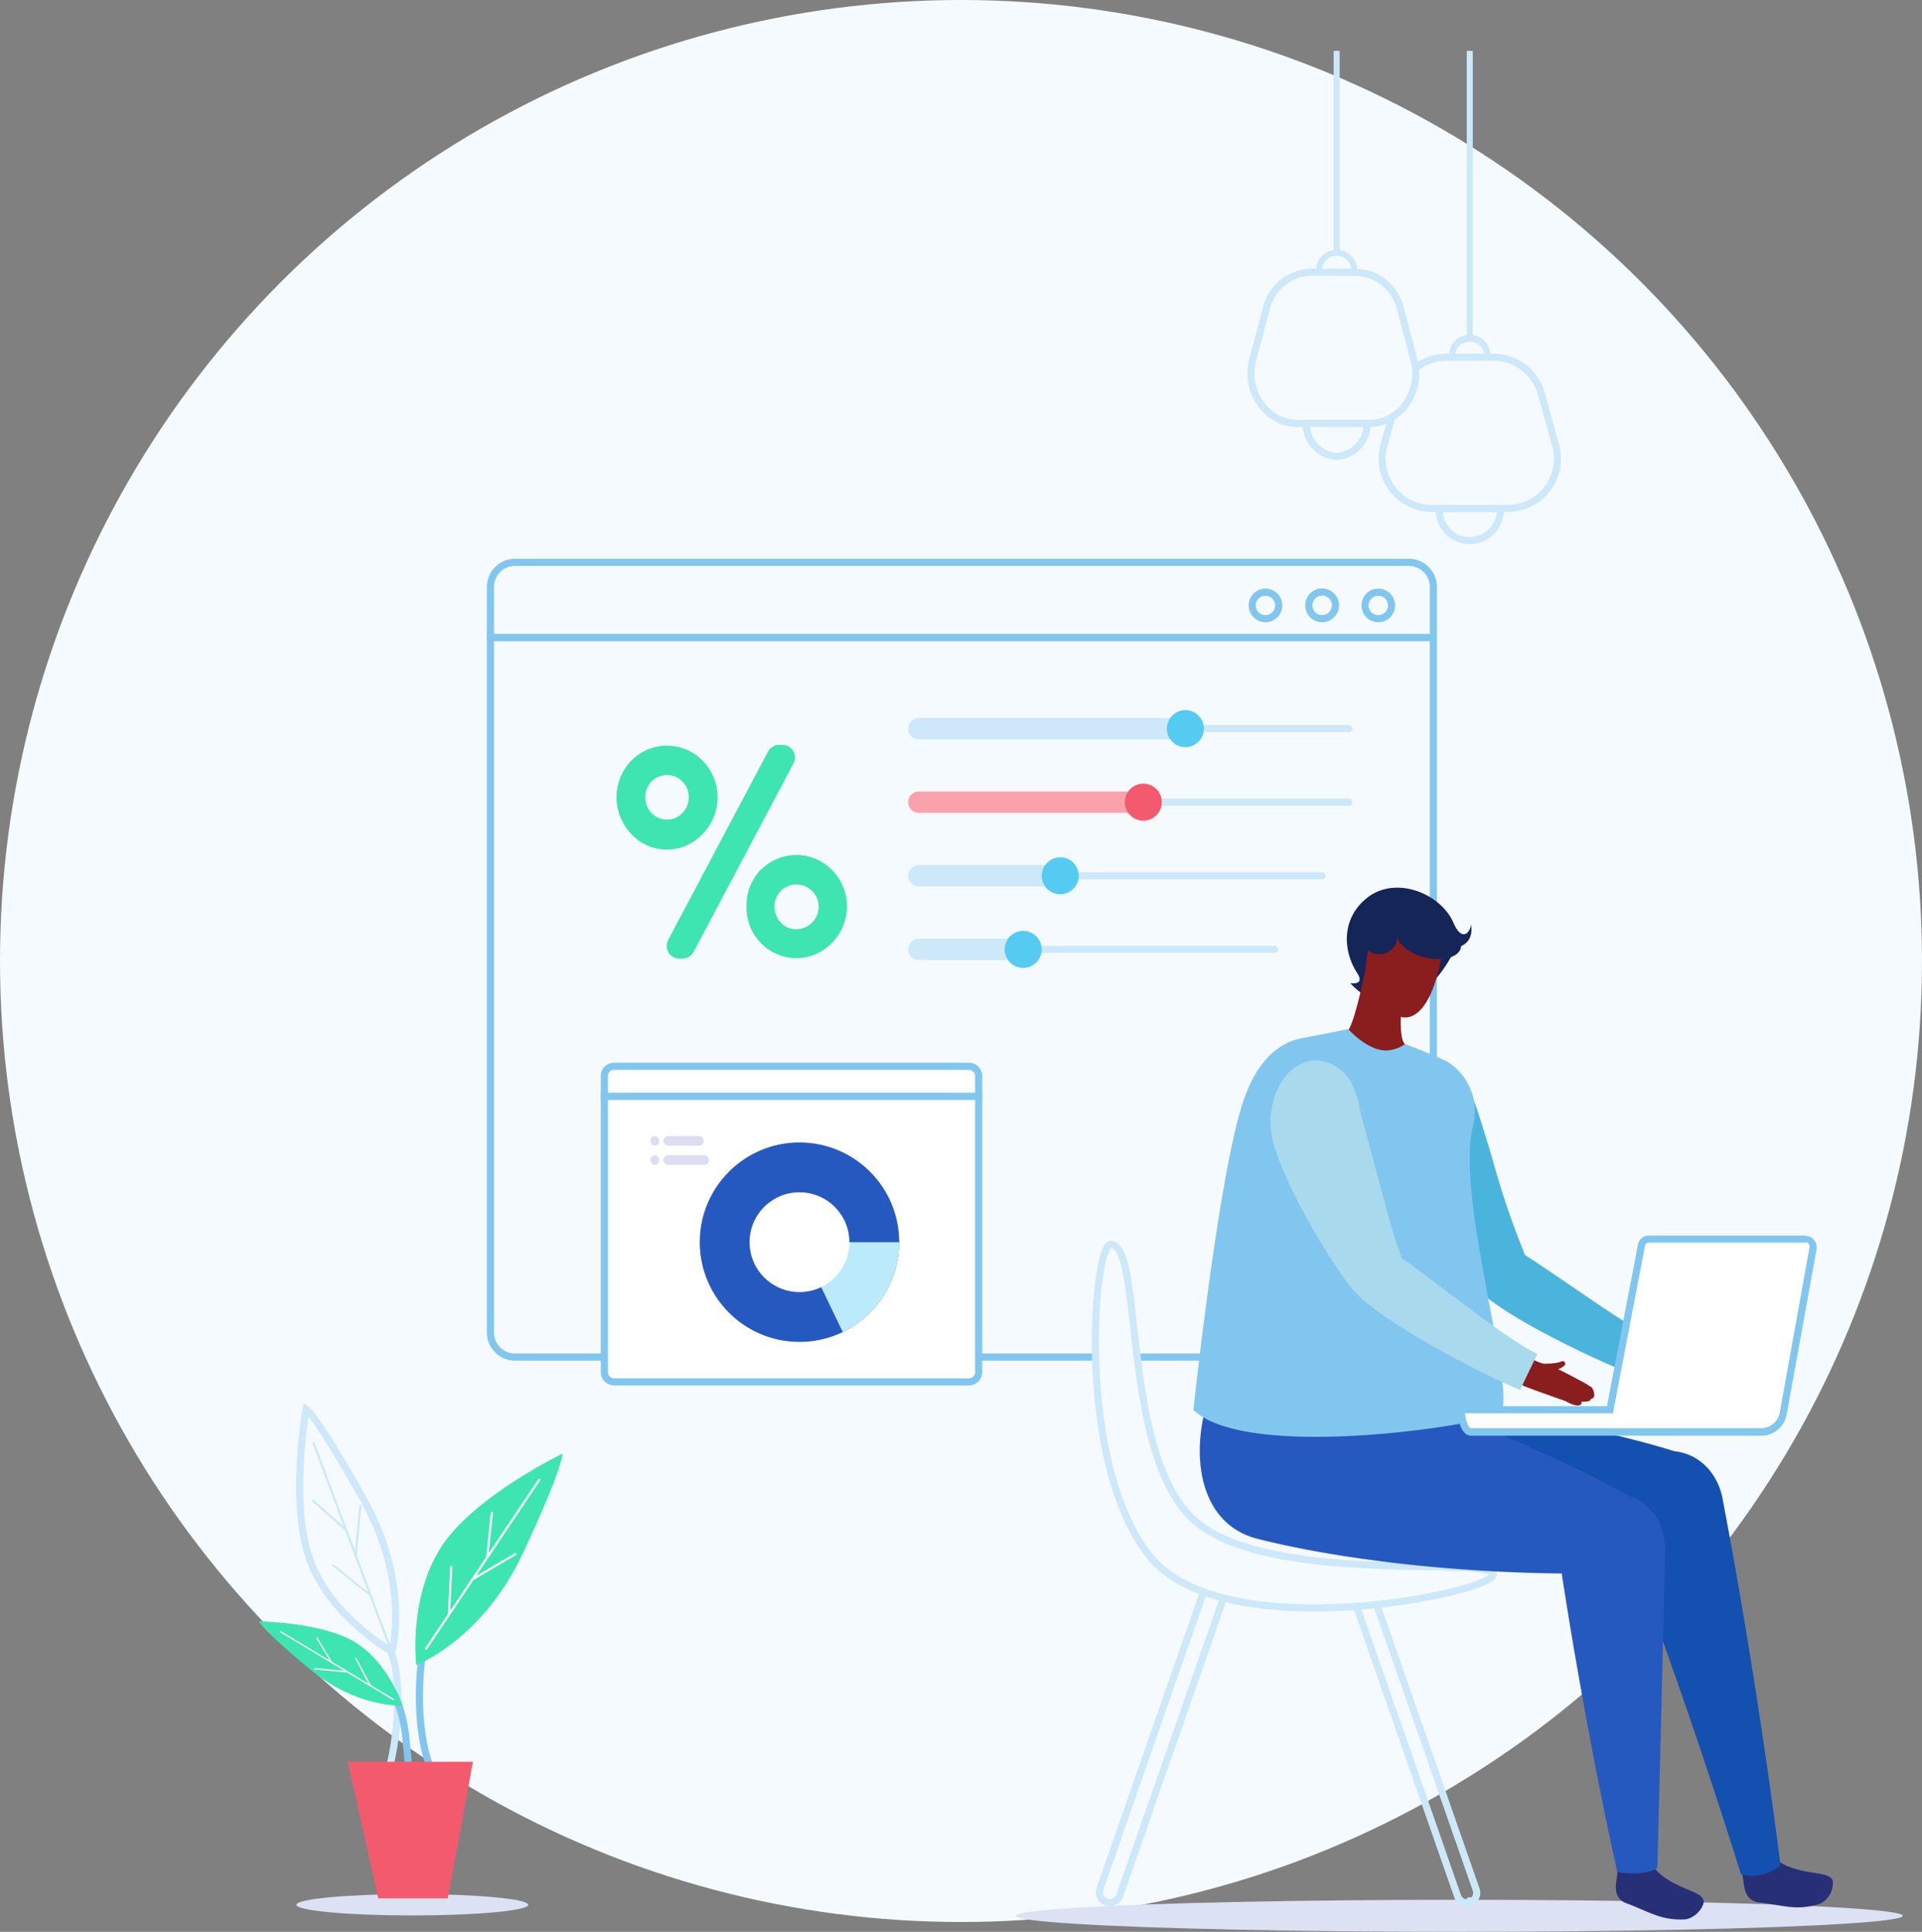 <svg id="Layer_1" data-name="Layer 1" xmlns="http://www.w3.org/2000/svg" viewBox="0 0 270 271.38"><rect x="0" y="0" width="270" height="271.38" fill="#808080" stroke="none"/><defs><style>.cls-1,.cls-4{fill:#f5fafe;}.cls-11,.cls-12,.cls-13,.cls-17,.cls-2{fill:none;}.cls-17,.cls-2,.cls-6{stroke:#81c6ef;}.cls-11,.cls-12,.cls-13,.cls-17,.cls-2,.cls-4,.cls-6{stroke-miterlimit:10;}.cls-3{fill:#cde8f9;}.cls-11,.cls-12,.cls-4{stroke:#cde8f9;}.cls-11,.cls-12,.cls-13,.cls-17,.cls-4{stroke-linecap:round;}.cls-5{fill:#3ee5b1;}.cls-10,.cls-6{fill:#fff;}.cls-7{fill:#dadef2;}.cls-8{fill:#2659bf;}.cls-9{fill:#bbeafa;}.cls-12,.cls-13{stroke-width:3px;}.cls-13{stroke:#faa2ab;}.cls-14{fill:#56cbf2;}.cls-15{fill:#f45a6d;}.cls-16{fill:#dce2f3;}.cls-18{fill:#272f77;}.cls-19{fill:#1450af;}.cls-20{fill:#152557;}.cls-21{fill:#acc7fb;}.cls-22{fill:#4bb4dd;}.cls-23{fill:#8a1d1d;}.cls-24{fill:#81c6ef;}.cls-25{fill:#a9d9ed;}</style></defs><circle class="cls-1" cx="135" cy="135" r="135"/><path class="cls-2" d="M68.9,187.2V89.56H201.35V187.2a3.44,3.44,0,0,1-3.44,3.44H72.34A3.44,3.44,0,0,1,68.9,187.2Z"/><path class="cls-2" d="M68.9,82.42A3.44,3.44,0,0,1,72.34,79H197.91a3.44,3.44,0,0,1,3.44,3.43v7.14H68.9Z"/><path class="cls-2" d="M191.76,85.05a1.86,1.86,0,1,1,1.86,1.86A1.86,1.86,0,0,1,191.76,85.05Z"/><path class="cls-2" d="M183.86,85.05a1.87,1.87,0,1,1,1.87,1.86A1.87,1.87,0,0,1,183.86,85.05Z"/><path class="cls-2" d="M175.91,85.05a1.86,1.86,0,1,1,1.86,1.86A1.86,1.86,0,0,1,175.91,85.05Z"/><rect class="cls-3" x="206.05" y="7.14" width="0.84" height="40.04"/><path class="cls-3" d="M203.56,49.92h.84a2.07,2.07,0,0,1,4.13,0h.85a2.91,2.91,0,0,0-5.82,0Z"/><path class="cls-4" d="M201.17,71.43h10.59a7,7,0,0,0,6.76-8.92l-2-7.21a7,7,0,0,0-6.76-5.12H203.2a7,7,0,0,0-6.77,5.12l-2,7.21A7,7,0,0,0,201.17,71.43Z"/><rect class="cls-3" x="187.35" y="7.14" width="0.84" height="28.11"/><path class="cls-3" d="M184.86,38h.84a2.07,2.07,0,1,1,4.14,0h.84a2.91,2.91,0,0,0-5.82,0Z"/><path class="cls-4" d="M182.33,59.5h9.95c4.37,0,7.54-4.45,6.36-8.93l-1.91-7.2a6.65,6.65,0,0,0-6.35-5.13h-6.15a6.67,6.67,0,0,0-6.35,5.13l-1.9,7.2C174.8,55.05,178,59.5,182.33,59.5Z"/><path class="cls-4" d="M202.19,71.46a4.28,4.28,0,1,0,8.55,0Z"/><path class="cls-4" d="M187.77,64.12a4.59,4.59,0,0,0,4.28-4.62h-8.56A4.59,4.59,0,0,0,187.77,64.12Z"/><path class="cls-5" d="M88.69,106.85a7,7,0,0,1,10,0,7.34,7.34,0,0,1,0,10.32,6.82,6.82,0,0,1-10,0,7.44,7.44,0,0,1,0-10.32Zm2.84,7.37a3,3,0,0,0,2.19.91,2.82,2.82,0,0,0,2.12-.91,3,3,0,0,0,.91-2.19,3,3,0,0,0-.91-2.26,2.86,2.86,0,0,0-2.12-.88,3,3,0,0,0-2.19.88,3.13,3.13,0,0,0-.87,2.26A3.07,3.07,0,0,0,91.53,114.22Zm4.34,20.44h-.44a1.78,1.78,0,0,1-1.57-2.61l14-26.41a1.78,1.78,0,0,1,1.57-1h.47a1.78,1.78,0,0,1,1.57,2.61l-14,26.41A1.8,1.8,0,0,1,95.87,134.66Zm11-12.45a7,7,0,0,1,10,0,7.28,7.28,0,0,1,0,10.25,6.91,6.91,0,0,1-10,0,7.12,7.12,0,0,1-2-5.15A7.23,7.23,0,0,1,106.83,122.21Zm2.84,7.41a2.87,2.87,0,0,0,2.16.91,3.08,3.08,0,0,0,2.19-.91,3.12,3.12,0,0,0-2.19-5.36,3,3,0,0,0-2.16.87,3.22,3.22,0,0,0,0,4.49Z"/><path class="cls-6" d="M84.9,192.75V154h52.58v38.76a1.36,1.36,0,0,1-1.36,1.36H86.27A1.36,1.36,0,0,1,84.9,192.75Z"/><path class="cls-6" d="M84.9,151.15a1.36,1.36,0,0,1,1.37-1.36h49.85a1.36,1.36,0,0,1,1.36,1.36V154H84.9Z"/><rect class="cls-7" x="91.38" y="159.59" width="1.23" height="1.35" rx="0.62"/><rect class="cls-7" x="91.38" y="162.28" width="1.23" height="1.35" rx="0.62"/><rect class="cls-7" x="93.18" y="159.59" width="5.69" height="1.35" rx="0.68"/><rect class="cls-7" x="93.18" y="162.28" width="6.43" height="1.35" rx="0.68"/><circle class="cls-8" cx="112.31" cy="174.5" r="14.01"/><path class="cls-9" d="M118.39,187.13a14,14,0,0,0,7.94-12.63h-14Z"/><circle class="cls-10" cx="112.31" cy="174.5" r="7.01"/><line class="cls-11" x1="129.08" y1="102.36" x2="189.48" y2="102.36"/><line class="cls-11" x1="129.08" y1="112.69" x2="189.48" y2="112.69"/><line class="cls-11" x1="129.08" y1="123.03" x2="185.73" y2="123.03"/><line class="cls-11" x1="129.08" y1="133.37" x2="179.03" y2="133.37"/><line class="cls-12" x1="129.08" y1="102.36" x2="166.52" y2="102.36"/><line class="cls-13" x1="129.08" y1="112.69" x2="160.05" y2="112.69"/><line class="cls-12" x1="129.08" y1="123.03" x2="148.57" y2="123.03"/><line class="cls-12" x1="129.08" y1="133.37" x2="144.18" y2="133.37"/><circle class="cls-14" cx="166.52" cy="102.36" r="2.6"/><circle class="cls-15" cx="160.61" cy="112.69" r="2.6"/><circle class="cls-14" cx="148.94" cy="123.03" r="2.6"/><circle class="cls-14" cx="143.73" cy="133.37" r="2.6"/><ellipse class="cls-16" cx="205" cy="269.13" rx="62.3" ry="2.25"/><ellipse class="cls-16" cx="57.92" cy="267.58" rx="16.28" ry="1.5"/><path class="cls-11" d="M55.07,232s2.61-9.54-4-21.36S43,197.94,43,197.94s-2.44,13.65.68,21.57S55.07,232,55.07,232Z"/><path class="cls-3" d="M54.8,231.12a.13.13,0,0,1-.1.11.15.15,0,0,1-.19-.08l-10.6-28.39a.14.14,0,0,1,.09-.19.14.14,0,0,1,.19.09L54.79,231A.12.12,0,0,1,54.8,231.12Z"/><path class="cls-3" d="M48.74,215a.11.11,0,0,1,0,.08.15.15,0,0,1-.21,0l-4.64-4.15a.15.15,0,1,1,.2-.22l4.64,4.14A.15.15,0,0,1,48.74,215Z"/><path class="cls-3" d="M50.09,218.65a.15.15,0,0,1-.16.12.15.15,0,0,1-.13-.17l.67-7.07a.16.16,0,0,1,.17-.14.16.16,0,0,1,.13.17l-.67,7.07Z"/><path class="cls-3" d="M52.09,224.05a.11.11,0,0,1,0,.07.15.15,0,0,1-.21,0L46.69,220a.15.15,0,0,1,.18-.24L52,223.9A.15.15,0,0,1,52.09,224.05Z"/><path class="cls-11" d="M52.62,253.58c.68-1.11.87-.68,1.75-3.88,2.18-7.91,1.7-15.59.47-17.75"/><path class="cls-17" d="M60.88,227.1c-.56,1.17-.8.75-1.36,4-1.38,8.09-.14,15.68,1.3,17.7"/><path class="cls-5" d="M58.48,233.9s9.26-3.47,15-15.74S79,204.22,79,204.22s-12.5,6-17.08,13.19S58.48,233.9,58.48,233.9Z"/><path class="cls-10" d="M59.88,231.72a.12.12,0,0,1-.14,0,.15.15,0,0,1,0-.21l15.91-23.74a.16.16,0,0,1,.21,0,.15.15,0,0,1,0,.21L60,231.67A.18.18,0,0,1,59.88,231.72Z"/><path class="cls-10" d="M68.51,218.85a.11.11,0,0,1-.08,0,.15.15,0,0,1-.13-.16l.65-6.19a.14.14,0,0,1,.16-.13.16.16,0,0,1,.14.16l-.65,6.19A.16.16,0,0,1,68.51,218.85Z"/><path class="cls-10" d="M66.35,222.08a.16.16,0,0,1-.19-.06.16.16,0,0,1,0-.21l6.13-3.59a.15.15,0,0,1,.21.05.14.14,0,0,1-.06.2l-6.13,3.6Z"/><path class="cls-10" d="M63.14,226.86l-.07,0a.15.15,0,0,1-.14-.16l.31-6.6a.15.15,0,0,1,.15-.14.16.16,0,0,1,.15.16l-.31,6.59A.14.14,0,0,1,63.14,226.86Z"/><path class="cls-17" d="M55.4,238h0A19.43,19.43,0,0,1,57,244l.52,5.31"/><path class="cls-5" d="M56.55,239.6s-6.37.42-13.1-5.18-7.08-6.65-7.08-6.65,9,.09,13.63,3S56.55,239.6,56.55,239.6Z"/><path class="cls-10" d="M55.19,238.81h0l-15.85-9.53a.1.1,0,0,1,0-.13.09.09,0,0,1,.13,0l15.85,9.52a.09.09,0,0,1,0,.13A.11.11,0,0,1,55.19,238.81Z"/><path class="cls-10" d="M46.6,233.65a.09.09,0,0,1-.08-.05l-2.08-3.45a.09.09,0,0,1,0-.13.1.1,0,0,1,.13,0l2.08,3.45a.09.09,0,0,1,0,.13Z"/><path class="cls-10" d="M48.75,234.94h0l-4.57-.42a.1.1,0,0,1,0-.19l4.58.41a.1.1,0,0,1,0,.2Z"/><path class="cls-10" d="M52,236.86a.11.11,0,0,1-.09-.05l-2-3.78a.1.1,0,0,1,.17-.09l2,3.78a.11.11,0,0,1,0,.13Z"/><polygon class="cls-15" points="53.14 266.69 48.85 247.49 66.44 247.49 62.9 266.69 53.14 266.69"/><path class="cls-11" d="M155.91,267.27a1.34,1.34,0,0,1-.48-.08,1.46,1.46,0,0,1-.9-1.87l16.12-46.24a.22.22,0,0,1,.27-.12l2.38.83a.19.19,0,0,1,.12.1.22.22,0,0,1,0,.16L157.3,266.29a1.48,1.48,0,0,1-.75.84A1.42,1.42,0,0,1,155.91,267.27Z"/><path class="cls-11" d="M206.07,267.3a1.39,1.39,0,0,1-1.31-.93l-15-43a.21.21,0,0,1,.13-.27l2.21-.77a.22.22,0,0,1,.16,0,.22.22,0,0,1,.11.12l15,43a1.38,1.38,0,0,1-.85,1.76h0A1.42,1.42,0,0,1,206.07,267.3Zm.38-.28h0Z"/><path class="cls-4" d="M156,174.82c4.53-.13,1.57,27,10.64,37.62s42.54,6.1,43.13,8.66-37.82,10.57-48.26-2.49S153.61,174.88,156,174.82Z"/><path class="cls-18" d="M249.07,260.91c3.27,2.76,7.72,1.73,8.37,3.21a3.18,3.18,0,0,1-1.72,3.29,9.81,9.81,0,0,1-4.4.46c-1.16-.12-3.4-.56-4-.6-2.78-.18-2.16-3.23-2.67-4.17C242.62,259.43,248.21,260.18,249.07,260.91Z"/><path class="cls-18" d="M232.05,262c2.46,3.35,7,3.47,7.27,5,.12.77-1,2.37-2.51,2.62a10.06,10.06,0,0,1-4.36-.64c-1.1-.38-3.15-1.34-3.73-1.52-2.65-.84-1.44-3.48-1.52-4.49S231.41,261.15,232.05,262Z"/><path class="cls-19" d="M242,210.63a8.86,8.86,0,0,0-1.9-4.16,4.24,4.24,0,0,0-.46-.49,3.83,3.83,0,0,0-.29-.28l-.18-.16a7.27,7.27,0,0,0-3.94-1.67c-16-5-50-10.29-55.93-9-6.73,1.43-5.89,17.53,6.14,20.15,11.81,2.58,28.44,4.67,43.39,2.63,8.66,22.63,15.73,45.63,15.73,45.63a6,6,0,0,0,5.56-1.25S247.19,237.9,242,210.63Z"/><path class="cls-20" d="M192.07,126.11c4-3.15,10.33-.6,12.11,3.52,1.33,3.08,2.56.94,2.44.13.4,2-.47,3.81-4.42,3.51-.83-.06,1.84.77,1.84.77s-4.22,8.74-10.74,6.6a10.1,10.1,0,0,1-3.62-2.53s2.11.35,1-1.37C188.52,133.4,188.52,128.9,192.07,126.11Z"/><path class="cls-8" d="M233.38,214.68a4.87,4.87,0,0,0-1.39-2.42,7.3,7.3,0,0,0-3.24-2.17c-14.57-8.2-46.75-20.53-52.86-20.53-6.88,0-12.68,23.22.8,26.62,11.7,2.95,27.66,4.72,42.72,4.86,0,.26.05.5.09.76,3.77,24.12,7.7,41.18,7.7,41.18,1.88.3,4.29.32,5.62-.56,0,0,.45-16.57,1.09-44.32A9.38,9.38,0,0,0,233.38,214.68Z"/><path class="cls-21" d="M238.5,190c.1.35-1.33,1.09-1.69,1.07-.85-.31-.67-.81-1.52-1a7.84,7.84,0,0,0,2.31-.25C238,189.71,238.4,189.45,238.5,190Z"/><path class="cls-21" d="M234.66,190a18.63,18.63,0,0,1,2.58.74c1,.36,3.19,1.42,3.35,1.49a13.25,13.25,0,0,1,1.85,1,2,2,0,0,1,.4,1.16.62.62,0,0,1-.51.47c0,.52-1.28.33-1.25.45.14.52-.53.87-2.22,0-.1-.06-4.66-1.37-6.08-1.91A18.9,18.9,0,0,1,234.66,190Z"/><path class="cls-21" d="M196,156.94c1-1.16,8.87-5.21,9.24-4.54,2.05,3.72,5.34,17,8.13,23.07,3.43,7.44-3,7.17-4.75,5.26C204,175.68,193.62,159.62,196,156.94Z"/><path class="cls-21" d="M211.52,176a2.91,2.91,0,0,1,.83.25c4.11,2.05,18,12.29,22.58,13.76a15.24,15.24,0,0,0-1.58,3.53c-7.54-2.56-25.6-11-25.47-14.21C208,176.41,210.09,175.8,211.52,176Z"/><path class="cls-22" d="M195.46,156.29c1.07-1.17,8.22-4.9,9.77-4.65a1.06,1.06,0,0,1,.81.55c1,1.91,2.27,6.13,3.61,10.6a116.37,116.37,0,0,0,4,12.05c.22.51.4,1,.56,1.46,1.62,1,3.76,2.5,6,4,4.93,3.38,11.07,7.59,13.66,8.45L231.72,194c-6.44-2.29-20.93-9.19-24.36-13.15C203.75,176.77,192.27,159.8,195.46,156.29Z"/><path class="cls-23" d="M191.79,136.28a26.2,26.2,0,0,0,5.21,3.45c0,.41-.72,5.92.39,7-.56,2.15-6.57,1.79-8-2C190.17,143.75,191.4,138.35,191.79,136.28Z"/><path class="cls-24" d="M183.19,145.78c1.57-.27,6.22-1.21,6.22-1.21s2.62,3,5.32,3a4.85,4.85,0,0,0,2.66-.91s5.18,2,6.1,2.59a8.25,8.25,0,0,1,3.39,9.11c-2.46,10.31,6.84,39.12,3.65,40.38-4.35,1.72-35.38,6.37-42.88-.66,0,0,3.58-33.67,7.09-43.62C176.08,150.6,178.5,146.57,183.19,145.78Z"/><path class="cls-23" d="M192,134.53c.39-2.89,2.41-5.78,5.35-5.78,2.74,0,4.86,1.25,5.29,3.87.15.94-1.26,10.32-5.28,10.32-1.95,0-5.91-3.55-5.73-5.69C191.66,137.25,191.9,135.47,192,134.53Z"/><path class="cls-10" d="M206.68,201.08c-1,0-1.37-2.06-1.37-2.59V198h20.85l4.43-23.1a1,1,0,0,1,1-.87h22.12a1,1,0,0,1,.75.37,1.23,1.23,0,0,1,.23,1l-4.14,22.94a3.18,3.18,0,0,1-2.92,2.72Z"/><path class="cls-24" d="M253.69,174.51c.34,0,.58.4.49.81l-4.14,23a2.7,2.7,0,0,1-2.43,2.31H206.68c-.48,0-.87-1.49-.87-2.09h20.77l4.5-23.5a.54.54,0,0,1,.49-.47h22.12m0-1H231.57a1.53,1.53,0,0,0-1.47,1.25l-4.35,22.72H204.81v1h0v.06c0,.51.32,3.09,1.87,3.09h40.93a3.66,3.66,0,0,0,3.4-3.09l4.16-23a1.71,1.71,0,0,0-.34-1.42,1.44,1.44,0,0,0-1.14-.56Z"/><path class="cls-23" d="M219.88,191.59c.08.36-1.38,1-1.74,1-.84-.35-.63-.84-1.47-1.06a7.55,7.55,0,0,0,2.32-.15C219.39,191.26,219.8,191,219.88,191.59Z"/><path class="cls-23" d="M216,191.34a19.69,19.69,0,0,1,2.55.87c1,.41,3.12,1.57,3.27,1.65a13.73,13.73,0,0,1,1.81,1.07,2,2,0,0,1,.33,1.17.61.61,0,0,1-.52.45c0,.52-1.3.26-1.28.39.12.53-.57.84-2.21-.1-.1-.06-4.59-1.59-6-2.2A19.77,19.77,0,0,1,216,191.34Z"/><path class="cls-23" d="M193.6,176.3a2.71,2.71,0,0,1,.82.28c4,2.25,17.36,13.15,21.89,14.83a15.25,15.25,0,0,0-1.74,3.46c-7.41-2.92-25-12.26-24.76-15.42C190.07,176.54,192.19,176,193.6,176.3Z"/><ellipse class="cls-20" cx="200.75" cy="132.06" rx="2.5" ry="4.61" transform="translate(23.73 294.55) rotate(-75.89)"/><ellipse class="cls-20" cx="198.64" cy="130.03" rx="2.5" ry="4.5" transform="translate(24.1 290.97) rotate(-75.89)"/><ellipse class="cls-20" cx="193.75" cy="131.55" rx="2.5" ry="2.55" transform="translate(18.93 287.38) rotate(-75.89)"/><path class="cls-25" d="M202.67,181c-2.18-1.65-4.25-3.22-5.82-4.33a13.62,13.62,0,0,0-.49-1.49c-.86-2.22-3.54-12.8-5.24-18.86a10.59,10.59,0,0,0-1.24-4,.46.46,0,0,0,0-.1l0,0a5.93,5.93,0,0,0-5-3.26c-3.52,0-6.38,3.87-6.38,8.64,0,0,0,.07,0,.1a6.56,6.56,0,0,0,.09,1.36,11.16,11.16,0,0,0,.59,2.44c2.07,6.57,8.22,16.41,10.67,19.45,3.23,4.12,17.37,11.71,23.69,14.3l2.44-5.07C213.36,189.09,207.44,184.59,202.67,181Z"/></svg>